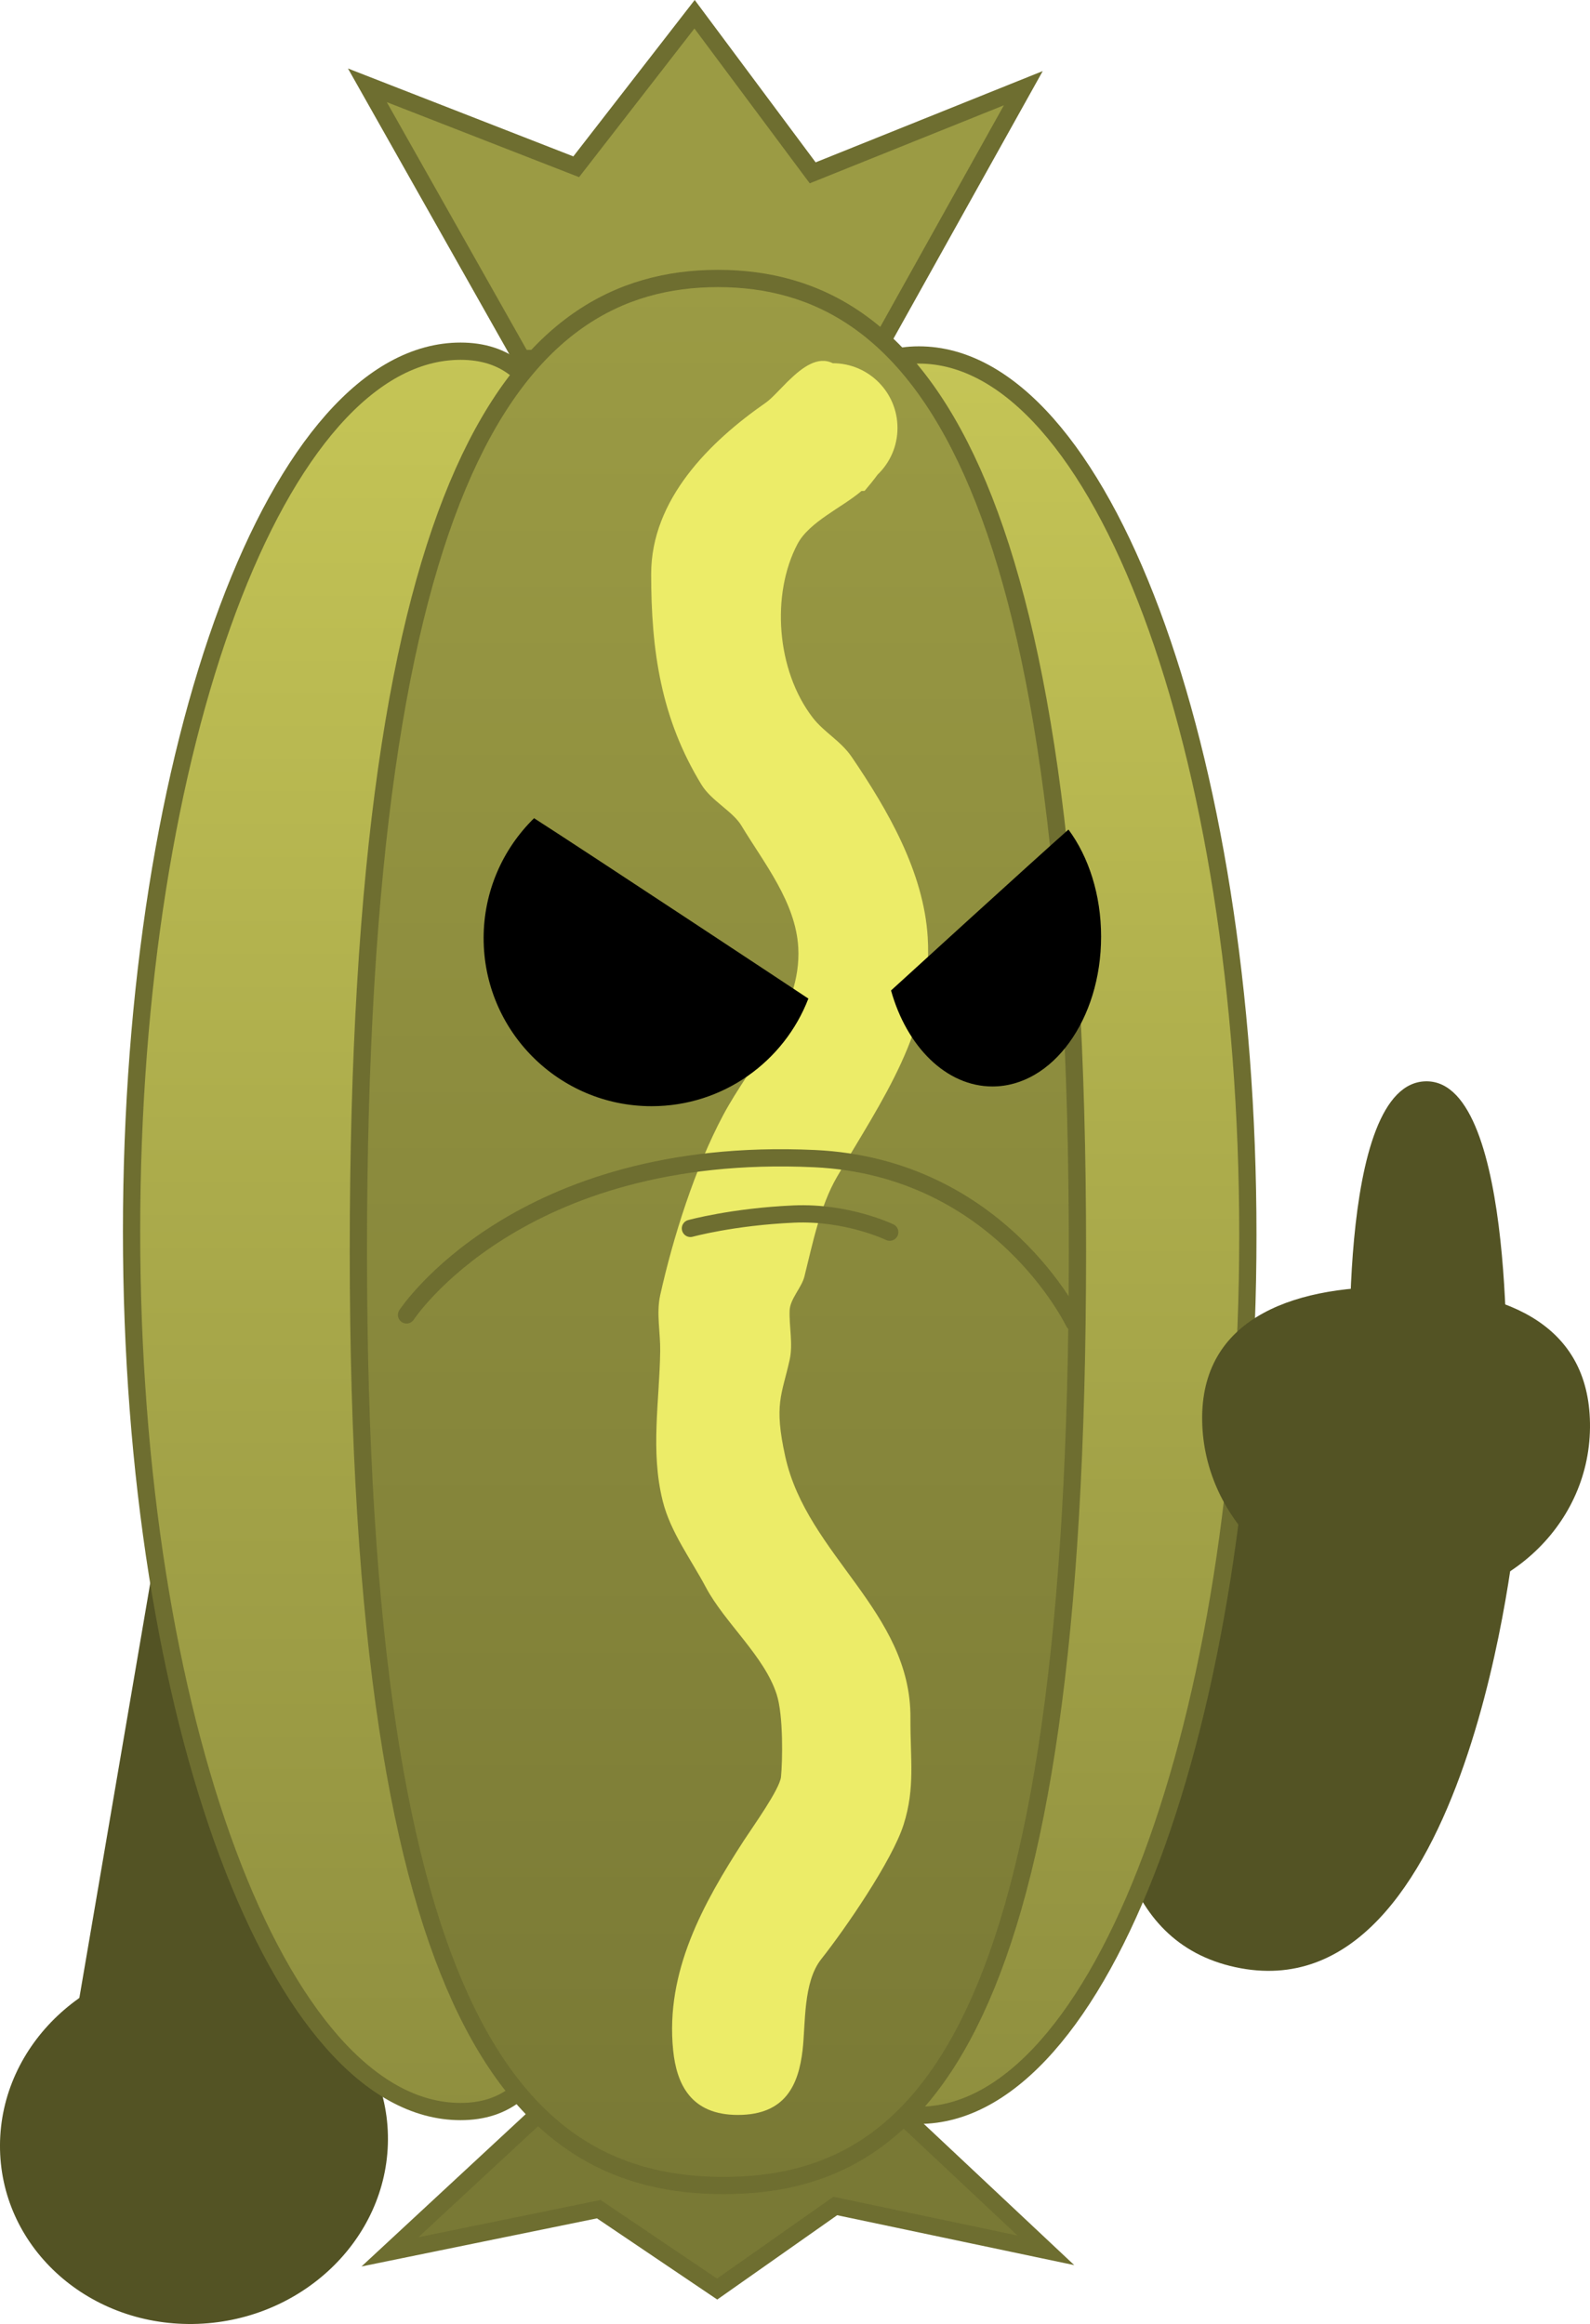 <svg viewBox="0,0,184.264,269.321" height="269.321" width="184.264" xmlns:xlink="http://www.w3.org/1999/xlink" xmlns="http://www.w3.org/2000/svg" version="1.1"><defs><linearGradient id="color-1" gradientUnits="userSpaceOnUse" y2="289.775" x2="277.56" y1="85.775" x1="277.56"><stop stop-color="#c5c556" offset="0"></stop><stop stop-color="#8f8f3f" offset="1"></stop></linearGradient><linearGradient id="color-2" gradientUnits="userSpaceOnUse" y2="290.211" x2="356.124" y1="86.211" x1="356.124"><stop stop-color="#c5c556" offset="0"></stop><stop stop-color="#8f8f3f" offset="1"></stop></linearGradient><linearGradient id="color-3" gradientUnits="userSpaceOnUse" y2="298.347" x2="320.11" y1="77.347" x1="320.11"><stop stop-color="#9b9b44" offset="0"></stop><stop stop-color="#797935" offset="1"></stop></linearGradient></defs><g transform="translate(-236.912,-45.076)"><g style="mix-blend-mode: normal" stroke-dashoffset="0" stroke-dasharray="" stroke-miterlimit="10" stroke-linejoin="miter" fill-rule="nonzero" data-paper-data="{&quot;isPaintingLayer&quot;:true}"><path stroke-linecap="butt" stroke-width="0" stroke="none" fill="#535324" d="M380.086,273.047c-27.255,-5.886 -8.043,-60.428 -8.043,-60.428l13.817,0.752l26.769,8.295c0,0 -5.288,57.268 -32.543,51.381z"></path><g stroke-linecap="butt" stroke-width="0" stroke="none" fill="#535324"><path d="M244.834,284.062l12.015,-70.294l13.827,-0.54l2.87,68.976z"></path><path d="M281.871,293.027c-0.054,11.623 -10.162,21.189 -22.578,21.367c-12.415,0.177 -22.436,-9.101 -22.382,-20.724c0.054,-11.623 10.162,-21.189 22.578,-21.367c12.415,-0.177 22.436,9.101 22.382,20.724z"></path></g><path stroke-linecap="butt" stroke-width="2" stroke="#6e6e30" fill="url(#color-1)" d="M299.814,187.775c0,56.333 11.524,102 -9.531,102c-21.055,0 -38.124,-45.667 -38.124,-102c0,-56.333 17.069,-102 38.124,-102c21.055,0 9.531,45.667 9.531,102z"></path><path stroke-linecap="butt" stroke-width="2" stroke="#6e6e30" fill="url(#color-2)" data-paper-data="{&quot;index&quot;:null}" d="M343.401,86.211c21.055,0 38.124,45.667 38.124,102c0,56.333 -17.069,102 -38.124,102c-21.055,0 -9.531,-45.667 -9.531,-102c0,-56.333 -11.524,-102 9.531,-102z"></path><g stroke-linecap="butt" stroke-width="2" stroke="#6e6e30"><path fill="#797935" data-paper-data="{&quot;index&quot;:null}" d="M340.825,289.621l17.294,16.239l-24.409,-5.139l-13.689,9.627l-13.717,-9.259l-24.201,4.946l17.883,-16.588z"></path><path fill="#9b9b44" d="M297.37,86.629l-17.883,-31.667l24.201,9.441l13.717,-17.676l13.689,18.379l24.409,-9.811l-17.294,31z"></path><path fill="url(#color-3)" d="M361.777,190.043c0,90.531 -18.004,108.305 -41.016,108.305c-23.012,0 -42.318,-17.774 -42.318,-108.305c0,-90.531 18.655,-112.695 41.667,-112.695c23.012,0 41.667,22.165 41.667,112.695z"></path></g><path stroke-linecap="butt" stroke-width="0.5" stroke="none" fill="#ecec68" data-paper-data="{&quot;index&quot;:null}" d="M336.741,101.98c-2.229,1.911 -6.046,3.555 -7.411,6.144c-3.062,5.81 -2.458,14.613 1.756,20.103c1.327,1.729 3.255,2.69 4.544,4.589c4.179,6.155 8.32,13.303 8.792,20.854c0.667,10.672 -5.374,18.982 -10.501,27.772c-1.97,3.377 -2.836,7.764 -3.791,11.582c-0.314,1.256 -1.659,2.588 -1.708,3.916c-0.07,1.909 0.414,3.865 0,5.729c-0.911,4.1 -1.849,5.148 -0.5,11.229c2.534,11.422 14.567,17.92 14.5,30.26c-0.026,4.827 0.564,8.095 -0.792,12.365c-1.323,4.168 -6.781,12.104 -9.544,15.589c-2.123,2.677 -1.805,7.507 -2.164,10.557c-0.465,3.95 -1.938,7.5 -7.5,7.5c-5.435,0 -7.1,-3.55 -7.5,-7.5c-0.92,-9.09 3.468,-17.001 8.197,-24.303c1.018,-1.572 4.159,-5.933 4.303,-7.377c0.175,-1.758 0.293,-7.08 -0.5,-9.549c-1.428,-4.447 -6.023,-8.303 -8.208,-12.416c-1.748,-3.291 -4.096,-6.384 -5,-10c-1.449,-5.796 -0.366,-11.637 -0.292,-17.395c0.028,-2.153 -0.467,-4.357 0,-6.459c1.493,-6.717 4.034,-14.74 7.292,-20.854c3.225,-6.054 9.114,-12.071 8.708,-19.429c-0.29,-5.261 -3.984,-9.81 -6.601,-14.149c-0.985,-1.634 -3.474,-2.862 -4.607,-4.714c-4.703,-7.683 -5.839,-15.51 -5.839,-24.435c0,-8.642 6.798,-15.34 13.277,-19.843c0.618,-0.43 1.393,-1.291 2.264,-2.17c0.15,-0.162 0.307,-0.318 0.471,-0.466c1.533,-1.481 3.31,-2.803 5.034,-1.941c4.142,0 7.5,3.358 7.5,7.5c0,2.125 -0.884,4.044 -2.304,5.409c-0.445,0.607 -0.948,1.233 -1.503,1.88z"></path><path stroke-linecap="butt" stroke-width="0" stroke="none" fill="#535324" d="M376.23,209.208c0.124,-11.623 11.059,-15.34 23.47,-14.972c12.411,0.368 21.599,4.682 21.475,16.304c-0.124,11.623 -10.286,20.746 -22.697,20.379c-12.411,-0.368 -22.371,-10.088 -22.247,-21.711z"></path><path stroke-linecap="butt" stroke-width="0" stroke="none" fill="#535324" d="M393.466,207.073c0,0 -1.959,-36.848 8.834,-36.687c10.407,0.155 9.174,36.687 9.174,36.687z"></path><path stroke-linecap="round" stroke-width="2" stroke="#6e6e30" fill="none" d="M284.025,197.455c0,0 12.899,-19.71 47.287,-18.11c21.472,0.999 30.064,18.982 30.064,18.982"></path><path stroke-linecap="round" stroke-width="2" stroke="#6e6e30" fill="none" d="M316.926,187.432c0,0 4.896,-1.351 11.982,-1.665c6.196,-0.275 11.114,2.101 11.114,2.101"></path><path stroke-linecap="butt" stroke-width="0" stroke="none" fill="#000000" d="M292.958,153.804c0,-5.449 2.239,-10.375 5.847,-13.908c5.637,3.606 31.178,20.488 31.789,20.903c-2.81,7.294 -9.886,12.47 -18.17,12.47c-10.75,0 -19.465,-8.715 -19.465,-19.465z"></path><path stroke-linecap="butt" stroke-width="0" stroke="none" fill="#000000" data-paper-data="{&quot;index&quot;:null}" d="M351.926,170.983c-5.359,0 -9.936,-4.617 -11.753,-11.125c0.395,-0.37 16.916,-15.431 20.562,-18.648c2.334,3.152 3.782,7.547 3.782,12.408c0,9.591 -5.637,17.365 -12.591,17.365z"></path></g></g></svg><!--rotationCenter:83.08842945081042:134.92408716158877-->